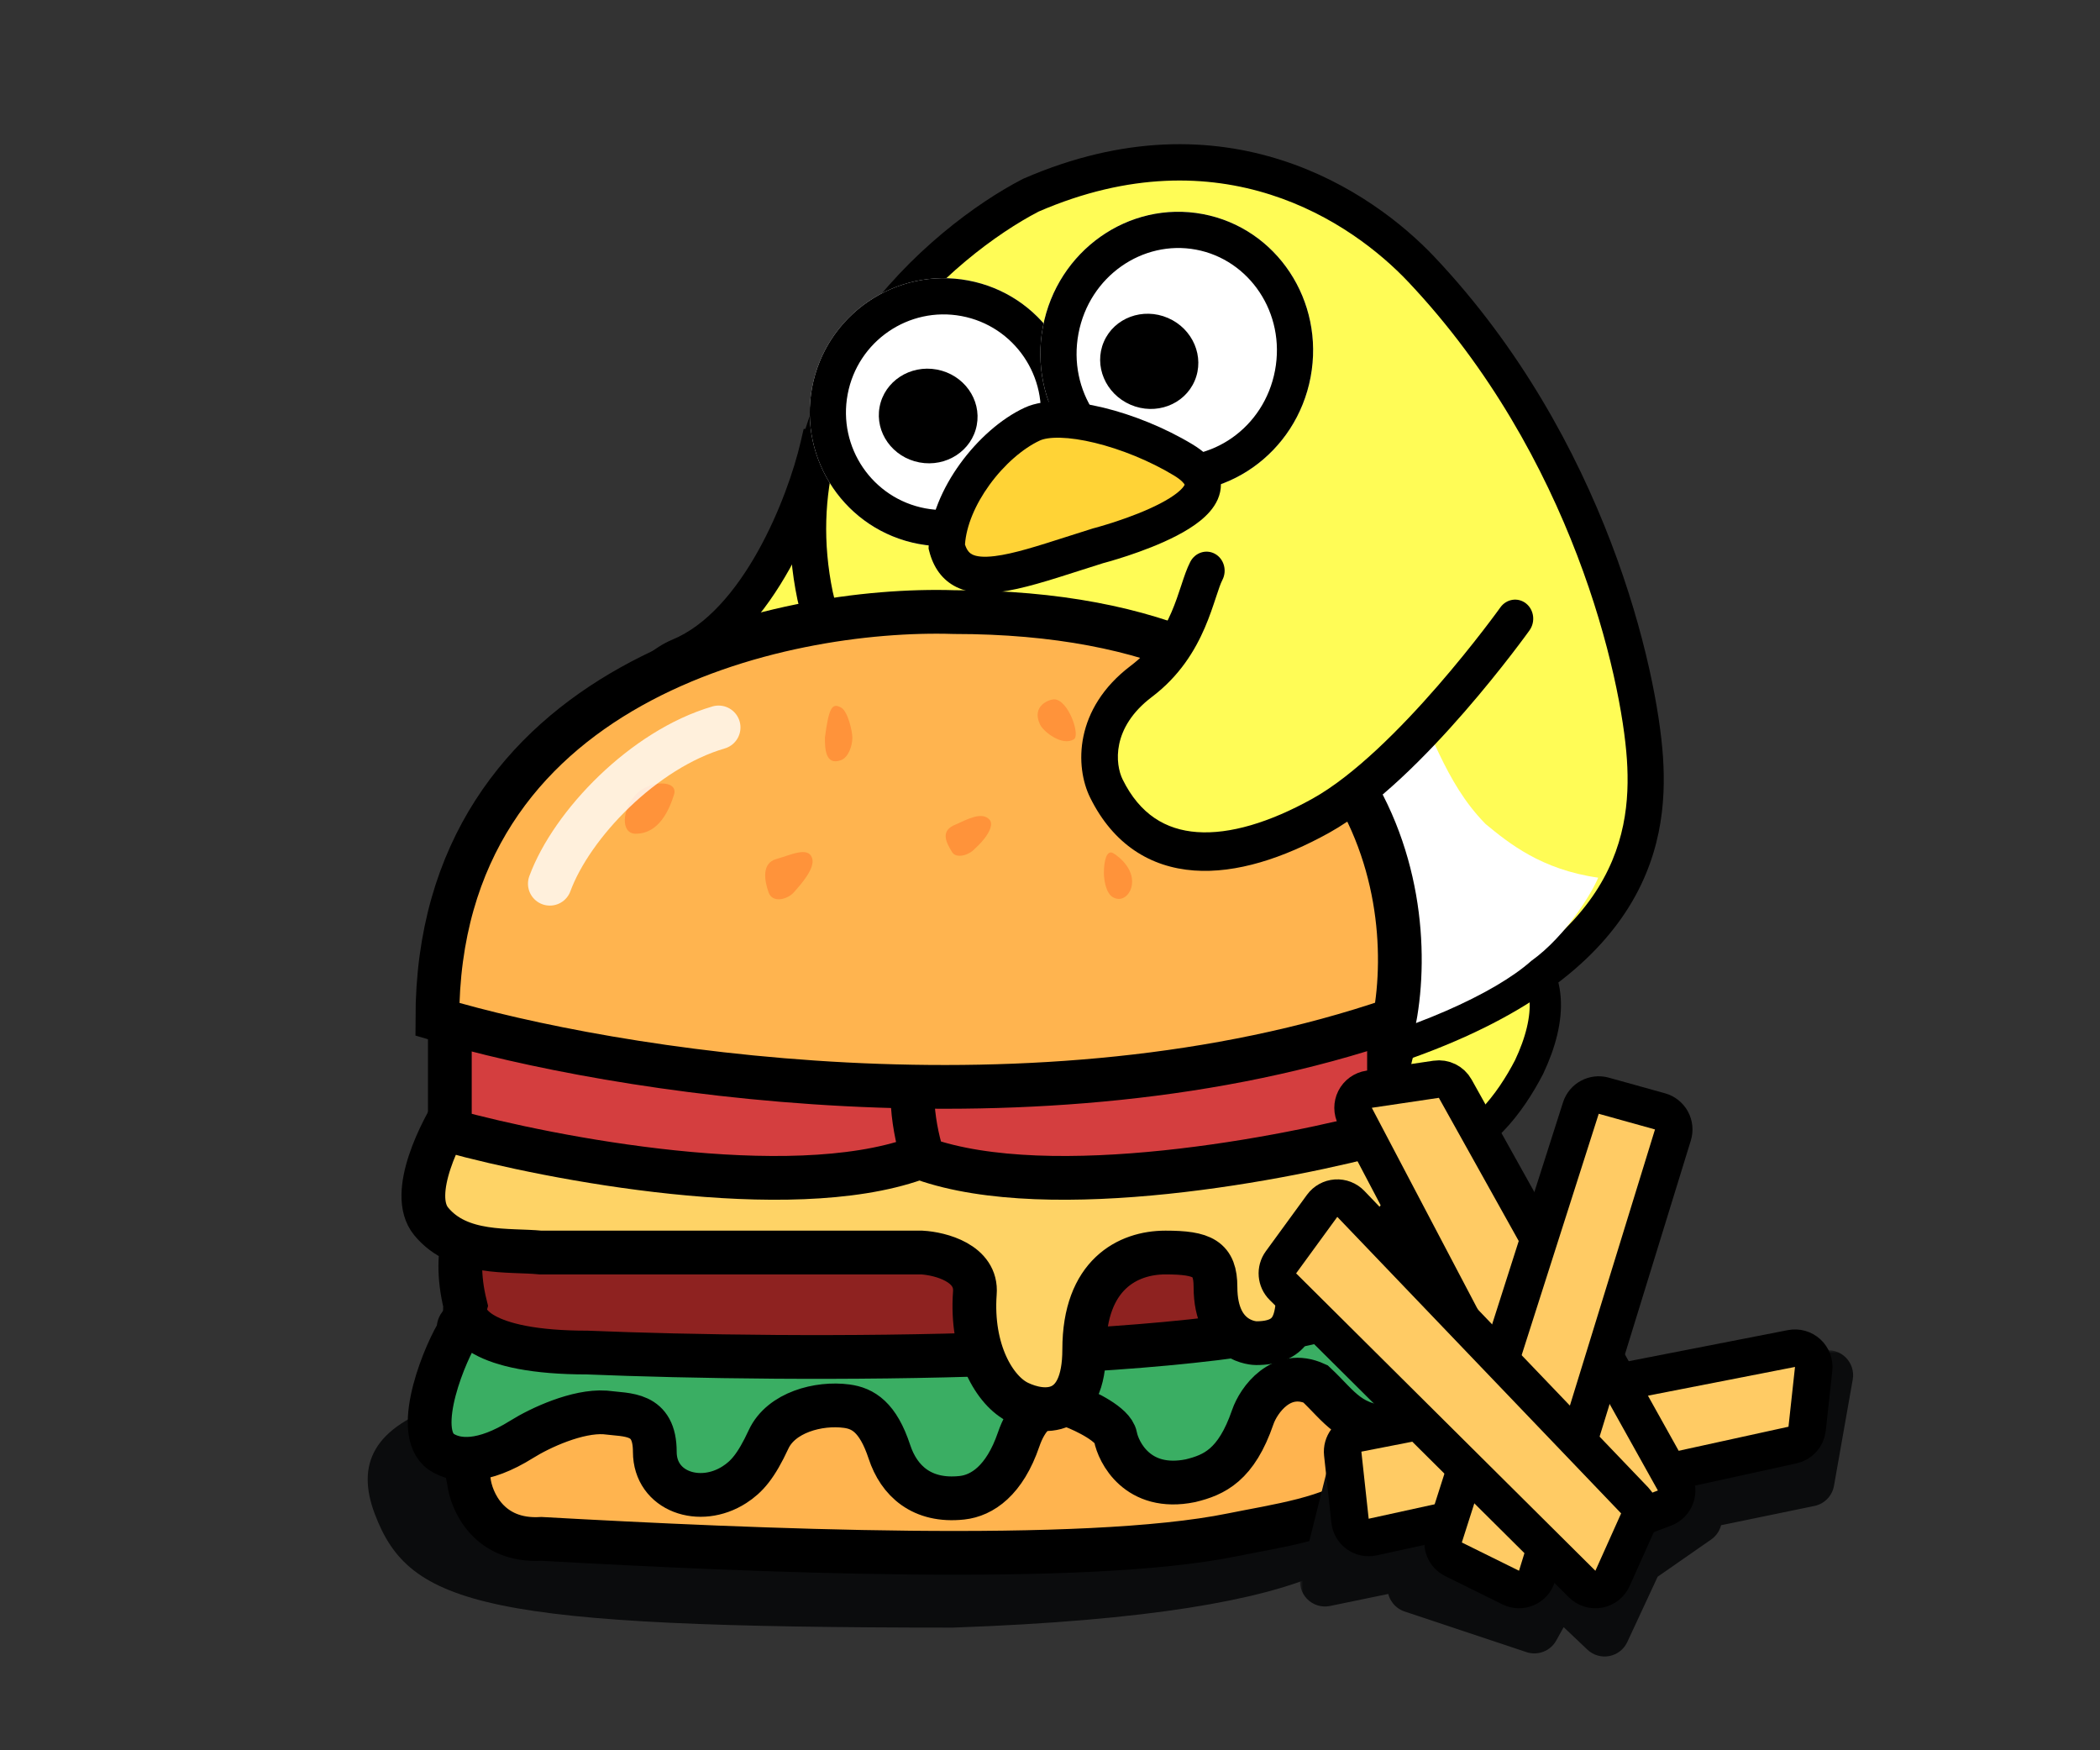 <svg width="336" height="280" viewBox="0 0 336 280" fill="none" xmlns="http://www.w3.org/2000/svg">
<rect x="0" y="0" width="336" height="280" fill="#333333" stroke="none"/>
<g clip-path="url(#clip0_2270_17406)">
<path d="M222.475 238.376C222.133 247.108 215.897 258.132 152.475 260.376C77.475 260.376 65.527 256.875 59.975 242.217C53.975 226.376 70.405 218.173 137.436 220.16C188.232 221.665 223.004 224.875 222.475 238.376Z" fill="#0B0C0D"/>
<path d="M108.693 104.998C121.424 99.743 128.804 80.442 130.903 71.449C152.767 70.803 164.073 94.534 164.034 105.491C162.306 118.351 142.083 126.327 131.28 128.227C122.245 129.815 107.922 129.063 103.289 123.239C96.309 114.464 104.304 106.818 108.693 104.998Z" fill="#FFFC56"/>
<path fill-rule="evenodd" clip-rule="evenodd" d="M128.587 68.621L130.813 68.555C142.942 68.197 152.041 74.638 157.978 82.357C163.847 89.988 166.953 99.27 166.931 105.506L166.93 105.694L166.905 105.881C165.854 113.703 159.324 119.528 152.516 123.475C145.567 127.503 137.482 130.077 131.787 131.079C126.988 131.923 120.848 132.142 115.249 131.383C112.444 131.002 109.686 130.364 107.263 129.383C104.86 128.41 102.602 127.025 101.023 125.039C98.971 122.46 97.902 119.804 97.685 117.177C97.469 114.564 98.114 112.188 99.154 110.177C101.179 106.266 104.833 103.463 107.579 102.324L107.584 102.322C113.044 100.068 117.666 94.623 121.257 88.209C124.804 81.874 127.085 75.061 128.082 70.788L128.587 68.621ZM133.146 74.368C131.864 78.992 129.594 85.184 126.313 91.043C122.507 97.841 117.074 104.673 109.805 107.674C108.162 108.356 105.626 110.285 104.301 112.844C103.667 114.07 103.348 115.365 103.459 116.709C103.569 118.042 104.118 119.632 105.556 121.44C106.293 122.366 107.562 123.259 109.431 124.016C111.278 124.764 113.535 125.307 116.019 125.644C120.999 126.32 126.538 126.121 130.774 125.376C135.881 124.478 143.309 122.114 149.604 118.464C155.962 114.778 160.377 110.251 161.136 105.286C161.086 100.542 158.556 92.604 153.386 85.882C148.602 79.662 141.838 74.831 133.146 74.368Z" fill="black"/>
<path d="M185.152 175.102C193.049 170.537 188.072 168.923 199.527 169.268C204.953 169.43 208.906 168.052 209.745 174.375C210.856 182.742 203.902 186.733 196.005 188.809C186.53 191.299 181.119 190.34 179.051 189.368C174.715 187.329 173.162 180.959 185.152 175.102Z" fill="#FFFC56"/>
<path fill-rule="evenodd" clip-rule="evenodd" d="M199.623 166.254C196.749 166.167 194.693 166.194 193.155 166.405L199.623 166.254ZM193.155 166.405C191.497 166.633 190.251 167.1 189.14 167.981L193.155 166.405ZM189.14 167.981C188.662 168.36 188.267 168.771 187.969 169.085L189.14 167.981ZM187.969 169.085C187.916 169.141 187.865 169.195 187.815 169.248L187.969 169.085ZM187.815 169.248C187.558 169.52 187.329 169.763 187.04 170.039L187.815 169.248ZM187.04 170.039C186.407 170.645 185.454 171.441 183.737 172.441L187.04 170.039ZM183.737 172.441C177.545 175.485 173.907 179.087 173.039 183.023C172.093 187.319 174.672 190.642 177.767 192.098C180.726 193.489 186.938 194.307 196.763 191.725C200.881 190.643 205.137 188.975 208.25 186.203C211.527 183.285 213.426 179.224 212.729 173.972C212.482 172.108 211.962 170.444 210.963 169.116C209.907 167.711 208.531 166.965 207.127 166.595C205.825 166.253 204.45 166.222 203.281 166.23C202.839 166.233 202.424 166.241 202.017 166.249C201.23 166.264 200.476 166.279 199.623 166.254M191.196 174.394C190.194 175.353 188.83 176.454 186.652 177.713L186.561 177.765L186.466 177.812C180.729 180.614 179.184 183.109 178.919 184.311C178.728 185.174 179.094 186.055 180.335 186.638L180.335 186.638C181.512 187.192 186.12 188.291 195.246 185.892C199.025 184.899 202.195 183.534 204.255 181.7C206.152 180.011 207.174 177.893 206.76 174.779C206.588 173.481 206.298 172.946 206.151 172.75C206.06 172.629 205.952 172.524 205.585 172.427C205.115 172.304 204.433 172.253 203.308 172.26C203.013 172.262 202.677 172.268 202.313 172.275C201.45 172.292 200.429 172.311 199.43 172.281L199.43 172.281C196.576 172.196 194.959 172.242 193.962 172.379C193.13 172.493 192.951 172.64 192.881 172.698C192.877 172.701 192.873 172.704 192.87 172.707C192.761 172.793 192.624 172.924 192.33 173.233C192.291 173.275 192.249 173.32 192.204 173.367C191.947 173.64 191.604 174.003 191.196 174.394Z" fill="black"/>
<path d="M222.549 173.633C224.153 164.409 226.843 160.949 224.912 153.177C232.139 148.268 236.53 147.378 242.518 151.51C248.506 155.643 248.348 162.889 244.657 170.695C241.737 176.36 236.482 183.533 229.946 184.018C221.653 184.634 221.357 176.773 222.549 173.633Z" fill="#FFFC56" stroke="black" stroke-width="5"/>
<path d="M130.422 95.323C123.388 61.528 150.998 38.421 164.933 31.228C195.673 17.872 217.883 32.987 227.463 43.142C254.311 71.602 262.297 107.779 263.194 121.325C264.092 134.871 260.75 155.494 219.484 168.367C199.597 173.224 194.03 174.003 182.76 175.025C157.584 177.309 149.8 159.42 147.862 146.857C143.557 118.946 133.976 110.714 130.422 95.323Z" fill="#FFFC56"/>
<path fill-rule="evenodd" clip-rule="evenodd" d="M163.779 28.57C196.059 14.544 219.517 30.502 229.565 41.153C256.998 70.232 265.153 107.118 266.081 121.136C266.553 128.263 265.924 137.554 259.525 146.757C253.153 155.92 241.348 164.584 220.345 171.136L220.259 171.163L220.171 171.184C200.18 176.067 194.468 176.874 183.022 177.913C169.63 179.127 160.479 174.959 154.475 168.481C148.594 162.135 146.017 153.883 145.001 147.299C142.898 133.665 139.522 124.886 136.223 117.59C135.539 116.076 134.844 114.6 134.156 113.14C131.564 107.638 129.073 102.349 127.601 95.976L127.594 95.945L127.588 95.914C123.869 78.044 129.343 63.008 137.457 51.617C145.531 40.283 156.297 32.425 163.605 28.653L163.691 28.608L163.779 28.57ZM166.174 33.849C159.548 37.288 149.595 44.562 142.17 54.985C134.759 65.388 129.946 78.792 133.247 94.704C134.567 100.402 136.724 104.987 139.261 110.385C139.979 111.911 140.727 113.502 141.496 115.202C144.953 122.848 148.519 132.14 150.721 146.417C151.644 152.397 153.927 159.37 158.716 164.539C163.383 169.575 170.713 173.209 182.497 172.14C193.575 171.135 198.997 170.387 218.708 165.574C238.915 159.257 249.391 151.184 254.775 143.442C260.138 135.729 260.731 127.935 260.306 121.516C259.44 108.442 251.624 72.974 225.359 45.133C216.257 35.485 195.327 21.23 166.174 33.849Z" fill="black"/>
<path d="M163.519 168.715C168.743 162.913 168.949 157.564 169.361 146.867L169.361 146.867C169.643 139.556 165.776 128.64 169.281 118.378C168.798 112.712 183.513 101.592 200.479 100.054C204.797 100.153 215.539 98.74 225.293 111.239C228.993 115.98 230.868 124.905 237.693 131.82C241.427 134.9 246.622 139.115 255.709 140.406C254.818 142.597 250.686 149.658 245.01 153.718C239.173 158.914 226.036 164.927 209.49 168.833C205.951 169.809 197.973 171.6 194.241 171.765C186.941 172.581 185.156 172.096 182.56 172.422C179.964 172.749 168.283 173.406 163.519 168.715Z" fill="white"/>
<path d="M171.961 69.887C169.767 81.524 158.581 89.193 146.975 87.016C135.369 84.838 127.739 73.639 129.933 62.001C132.127 50.364 143.314 42.695 154.919 44.872C166.525 47.05 174.155 58.249 171.961 69.887Z" fill="white"/>
<path fill-rule="evenodd" clip-rule="evenodd" d="M148.048 81.323C156.494 82.908 164.664 77.328 166.268 68.819C167.872 60.309 162.292 52.149 153.846 50.564C145.4 48.98 137.23 54.56 135.626 63.069C134.022 71.579 139.602 79.739 148.048 81.323ZM146.975 87.016C158.581 89.193 169.767 81.524 171.961 69.887C174.155 58.249 166.525 47.05 154.919 44.872C143.314 42.695 132.127 50.364 129.933 62.001C127.739 73.639 135.369 84.838 146.975 87.016Z" fill="black"/>
<path d="M209.696 60.335C207.398 72.525 195.947 80.607 184.119 78.388C172.291 76.169 164.565 64.488 166.863 52.298C169.161 40.108 180.612 32.026 192.44 34.245C204.268 36.464 211.994 48.145 209.696 60.335Z" fill="white"/>
<path fill-rule="evenodd" clip-rule="evenodd" d="M185.192 72.696C193.714 74.295 202.267 68.477 204.003 59.267C205.739 50.056 199.889 41.536 191.367 39.937C182.844 38.338 174.292 44.156 172.556 53.366C170.82 62.576 176.669 71.097 185.192 72.696ZM184.119 78.388C195.947 80.607 207.398 72.525 209.696 60.335C211.994 48.145 204.268 36.464 192.44 34.245C180.612 32.026 169.161 40.108 166.863 52.298C164.565 64.488 172.291 76.169 184.119 78.388Z" fill="black"/>
<path d="M156.284 68.009C155.511 72.111 151.405 74.782 147.113 73.976C142.82 73.169 139.966 69.19 140.738 65.088C141.511 60.986 145.617 58.314 149.909 59.12C154.202 59.927 157.056 63.906 156.284 68.009Z" fill="black"/>
<path d="M191.14 60.936C189.489 64.77 184.899 66.476 180.888 64.748C176.876 63.019 174.963 58.51 176.615 54.676C178.266 50.842 182.856 49.136 186.867 50.864C190.878 52.593 192.791 57.102 191.14 60.936Z" fill="black"/>
<path d="M175.721 87.304C175.721 87.304 201.166 80.727 189.295 73.565C181.037 68.582 169.793 65.699 165.164 67.845C158.663 70.858 151.712 79.701 151.481 87.447C153.492 95.341 162.893 91.295 175.721 87.304Z" fill="#FFD336"/>
<path fill-rule="evenodd" clip-rule="evenodd" d="M170.63 85.88C171.966 85.452 173.377 85 174.863 84.537L174.931 84.516L174.998 84.499L174.998 84.499L174.999 84.499L175 84.499L175.009 84.496L175.055 84.484C175.096 84.473 175.161 84.456 175.246 84.433C175.417 84.386 175.671 84.316 175.992 84.223C176.635 84.038 177.546 83.764 178.604 83.414C180.742 82.706 183.385 81.717 185.624 80.55C186.744 79.967 187.69 79.377 188.4 78.805C189.14 78.208 189.439 77.777 189.533 77.565C189.539 77.55 189.544 77.541 189.548 77.535C189.545 77.535 189.542 77.532 189.539 77.525C189.445 77.341 189.057 76.803 187.797 76.043C183.926 73.707 179.324 71.852 175.181 70.844C173.113 70.341 171.226 70.066 169.65 70.026C168.026 69.985 166.962 70.2 166.379 70.471C163.682 71.721 160.679 74.309 158.315 77.568C156.051 80.689 154.603 84.107 154.397 87.108C154.731 88.147 155.185 88.516 155.589 88.714C156.207 89.017 157.301 89.192 159.189 88.957C162.194 88.583 165.964 87.375 170.63 85.88ZM176.517 90.087C175.255 90.48 174 90.883 172.763 91.281C167.993 92.813 163.496 94.257 159.899 94.705C157.583 94.993 155.147 94.95 153.036 93.916C150.757 92.799 149.34 90.777 148.675 88.163L148.574 87.769L148.586 87.362C148.724 82.717 150.839 78.015 153.627 74.171C156.422 70.318 160.145 66.978 163.948 65.216C165.679 64.413 167.757 64.184 169.802 64.236C171.894 64.289 174.202 64.644 176.555 65.216C181.256 66.359 186.406 68.436 190.793 71.083C192.502 72.114 193.915 73.348 194.702 74.894C195.565 76.591 195.515 78.35 194.832 79.898C194.209 81.31 193.117 82.438 192.034 83.311C190.921 84.209 189.614 85.001 188.295 85.687C185.658 87.061 182.682 88.163 180.42 88.912C179.277 89.29 178.293 89.587 177.591 89.789C177.24 89.89 176.958 89.968 176.762 90.021C176.664 90.048 176.587 90.069 176.533 90.083L176.517 90.087Z" fill="black"/>
<path d="M75.004 236.838C72.87 226.865 75.651 220.994 77.308 220.305C80.476 217.862 86.294 219.184 88.807 220.15C134.906 227.129 189.035 221.966 210.337 219.512C216.725 218.626 218.045 222.373 218.89 226.411C219.735 230.448 222.476 234.961 218.045 238.91C213.614 242.859 203.976 244.144 197.12 245.544C173.476 250.373 120.326 248.061 86.631 246.182C78.237 246.695 75.382 240.166 75.004 236.838Z" fill="#FFB44F" stroke="black" stroke-width="7"/>
<path d="M70.604 232.255C65.843 228.916 71.492 215.775 73.475 212.877C69.813 205.643 165.025 207.344 212.024 207.343C218.25 205.395 221.489 207.193 224.975 212.877C232.489 222.268 228.475 228.377 222.975 228.377C215.975 228.377 214.443 225.087 210.475 221.377C204.982 218.873 201.361 224.024 200.446 226.69C197.807 234.377 194.29 235.95 190.475 236.877C181.975 238.602 178.93 232.255 178.472 229.82C178.106 227.873 173.742 225.763 171.606 224.951C166.478 223.282 164.06 227.125 162.992 230.255C160.732 236.877 157.125 239.254 153.921 239.602C147.475 240.302 143.829 236.877 142.307 232.255C140.475 226.69 138.07 225.299 135.475 224.951C130.975 224.348 124.975 225.951 122.975 230.255C120.975 234.559 119.486 236.24 117.503 237.515C111.975 241.068 104.769 238.602 104.769 232.255C104.769 225.908 100.445 226.415 96.782 225.951C92.388 225.673 86.477 228.377 83.475 230.255C77.249 234.15 73.046 233.878 70.604 232.255Z" fill="#3AAE63" stroke="black" stroke-width="7"/>
<path d="M74.476 208.874C72.076 199.274 75.476 193.874 77.476 192.374C77.476 186.773 92.142 187.707 99.476 188.874C139.076 198.473 183.976 192.874 201.476 188.874C209.476 186.074 216.143 187.707 218.476 188.874C225.276 197.674 221.309 205.874 218.476 208.874C196.876 218.074 126.476 217.707 93.976 216.374C76.776 216.374 73.809 211.374 74.476 208.874Z" fill="#8E2220" stroke="black" stroke-width="7"/>
<path d="M68.975 195.372C65.376 190.972 70.475 180.872 73.475 176.372C160.675 189.172 203.476 181.706 213.976 176.372C223.176 174.372 225.809 182.539 225.976 186.872C226.418 198.373 215.421 199.98 212.476 200.372C203.476 201.573 212.476 214.873 200.976 214.873C200.976 214.873 194.476 214.873 194.476 205.873C194.476 201.361 192.476 200.372 186.476 200.372C180.476 200.372 173.476 203.873 173.476 215.872C173.476 226.873 166.809 226.206 162.976 224.372C159.142 222.539 155.309 216.039 155.976 206.872C156.376 202.072 150.476 200.539 147.476 200.372H86.475C81.475 199.872 73.475 200.872 68.975 195.372Z" fill="#FED366" stroke="black" stroke-width="7"/>
<path d="M71.976 180.875V159.875C107.176 170.675 136.309 169.042 146.476 166.875C149.676 172.475 147.809 181.542 146.476 185.375C126.076 192.575 88.309 185.375 71.976 180.875Z" fill="#D43E3F" stroke="black" stroke-width="7"/>
<path d="M222.242 180.875V159.875C187.042 170.675 157.909 169.042 147.742 166.875C144.542 172.475 146.409 181.542 147.742 185.375C168.142 192.575 205.909 185.375 222.242 180.875Z" fill="#D43E3F" stroke="black" stroke-width="7"/>
<path d="M223.126 163.06C166.061 182.647 97.249 171.221 69.976 163.06C69.976 108.849 125.082 97.045 152.635 97.919C218.762 97.919 227.182 141.347 223.126 163.06Z" fill="#FFB44F" stroke="black" stroke-width="7"/>
<path d="M101.723 127.104C99.527 129.463 99.243 133.375 101.723 133.375C105.475 133.375 107.115 129.463 107.847 127.104C108.579 124.745 103.919 124.745 101.723 127.104Z" fill="#FF933A"/>
<path d="M124.212 137.422C121.881 138.076 122.262 140.758 122.975 142.76C123.612 144.547 126.012 143.875 127.005 142.76L127.02 142.744C128.217 141.4 130.473 138.868 129.933 137.257C129.303 135.375 126.544 136.768 124.212 137.422Z" fill="#FF933A"/>
<path d="M131.986 117.997C132.612 113.191 133.144 112.39 134.571 113.191C135.692 113.82 136.378 117.036 136.378 117.997C136.378 119.375 135.721 121.171 134.571 121.601C132.002 122.562 131.986 119.599 131.986 117.997Z" fill="#FF933A"/>
<path d="M166.402 115.895C164.975 112.875 167.927 111.875 168.641 111.875C170.975 111.875 172.975 117.875 171.755 118.297C169.975 119.375 166.975 117.108 166.402 115.895Z" fill="#FF933A"/>
<path d="M152.975 131.875C150.406 132.836 151.309 134.667 152.34 136.326C152.991 137.375 154.975 136.875 156 135.753C158.332 133.607 158.975 131.875 158.344 131.149C157.131 129.757 154.76 131.074 152.975 131.875Z" fill="#FF933A"/>
<path d="M197.386 132.923C194.817 128.118 198.475 128.375 200.598 129.69C200.598 129.69 202.343 130.627 202.739 131.722C203.135 132.817 203.616 134.875 201.475 134.875C199.762 134.875 198.162 134.375 197.386 132.923Z" fill="#FF933A"/>
<path d="M176.622 139.615C176.622 140.809 176.975 142.943 178.086 143.547C179.533 144.333 180.701 143.156 181.014 141.974C181.746 139.208 179.078 137.025 178.086 136.47C177.093 135.916 176.622 137.664 176.622 139.615Z" fill="#FF933A"/>
<path opacity="0.8" d="M114.976 116.372C102.976 119.873 91.476 131.872 87.976 141.372" stroke="white" stroke-width="7" stroke-linecap="round"/>
<mask id="path-27-outside-1_2270_17406" maskUnits="userSpaceOnUse" x="207.999" y="215.996" width="89" height="50" fill="black">
<rect fill="white" x="207.999" y="215.996" width="89" height="50"/>
<path fill-rule="evenodd" clip-rule="evenodd" d="M269.928 241.037L289.499 236.996L292.499 219.996L258.469 226.713L257.499 225.501L254.661 227.465L216.499 234.997L211.999 252.997L225.618 250.185L225.999 254.001L245.499 260.501L249.195 253.849L256.737 260.999L261.931 249.834L262.018 249.596L271.499 243L269.928 241.037ZM249.192 245.318L245.126 246.158L246.249 246.278L249.192 245.318Z"/>
</mask>
<path fill-rule="evenodd" clip-rule="evenodd" d="M269.928 241.037L289.499 236.996L292.499 219.996L258.469 226.713L257.499 225.501L254.661 227.465L216.499 234.997L211.999 252.997L225.618 250.185L225.999 254.001L245.499 260.501L249.195 253.849L256.737 260.999L261.931 249.834L262.018 249.596L271.499 243L269.928 241.037ZM249.192 245.318L245.126 246.158L246.249 246.278L249.192 245.318Z" fill="#0B0C0D"/>
<path d="M289.499 236.996L290.308 240.914C291.913 240.582 293.153 239.305 293.438 237.691L289.499 236.996ZM269.928 241.037L269.12 237.119C267.757 237.401 266.638 238.37 266.166 239.679C265.694 240.989 265.936 242.449 266.805 243.536L269.928 241.037ZM292.499 219.996L296.438 220.691C296.667 219.392 296.241 218.063 295.299 217.139C294.356 216.216 293.019 215.816 291.724 216.072L292.499 219.996ZM258.469 226.713L255.346 229.212C256.278 230.377 257.78 230.926 259.244 230.637L258.469 226.713ZM257.499 225.501L260.623 223.002C259.31 221.361 256.951 221.015 255.223 222.211L257.499 225.501ZM254.661 227.465L255.435 231.389C255.974 231.283 256.485 231.066 256.937 230.754L254.661 227.465ZM216.499 234.997L215.724 231.073C214.204 231.373 212.994 232.524 212.618 234.027L216.499 234.997ZM211.999 252.997L208.118 252.027C207.785 253.362 208.16 254.774 209.113 255.766C210.065 256.759 211.461 257.193 212.808 256.915L211.999 252.997ZM225.618 250.185L229.598 249.787C229.485 248.66 228.899 247.633 227.986 246.962C227.073 246.291 225.918 246.039 224.809 246.268L225.618 250.185ZM225.999 254.001L222.019 254.399C222.176 255.968 223.239 257.298 224.734 257.796L225.999 254.001ZM245.499 260.501L244.234 264.296C246.06 264.905 248.061 264.127 248.996 262.444L245.499 260.501ZM249.195 253.849L251.947 250.946C251.05 250.095 249.81 249.707 248.588 249.895C247.365 250.083 246.299 250.825 245.699 251.906L249.195 253.849ZM256.737 260.999L253.985 263.902C254.919 264.787 256.222 265.169 257.486 264.928C258.75 264.687 259.821 263.853 260.364 262.686L256.737 260.999ZM261.931 249.834L265.558 251.521C265.607 251.416 265.652 251.308 265.691 251.198L261.931 249.834ZM262.018 249.596L259.734 246.312C259.055 246.784 258.539 247.455 258.258 248.232L262.018 249.596ZM271.499 243L273.783 246.284C274.692 245.651 275.299 244.67 275.458 243.575C275.617 242.479 275.314 241.366 274.623 240.501L271.499 243ZM249.192 245.318L250.432 249.121C252.45 248.463 253.603 246.343 253.058 244.292C252.514 242.241 250.462 240.972 248.384 241.401L249.192 245.318ZM245.126 246.158L244.317 242.24C242.388 242.639 241.036 244.383 241.131 246.351C241.226 248.319 242.741 249.925 244.7 250.135L245.126 246.158ZM246.249 246.278L245.823 250.255C246.384 250.315 246.952 250.256 247.489 250.081L246.249 246.278ZM288.69 233.079L269.12 237.119L270.737 244.954L290.308 240.914L288.69 233.079ZM288.56 219.301L285.56 236.301L293.438 237.691L296.438 220.691L288.56 219.301ZM259.244 230.637L293.274 223.92L291.724 216.072L257.695 222.789L259.244 230.637ZM254.376 227.999L255.346 229.212L261.593 224.214L260.623 223.002L254.376 227.999ZM256.937 230.754L259.775 228.79L255.223 222.211L252.385 224.175L256.937 230.754ZM217.274 238.921L255.435 231.389L253.886 223.54L215.724 231.073L217.274 238.921ZM215.88 253.967L220.38 235.967L212.618 234.027L208.118 252.027L215.88 253.967ZM224.809 246.268L211.19 249.08L212.808 256.915L226.426 254.103L224.809 246.268ZM229.979 253.603L229.598 249.787L221.637 250.583L222.019 254.399L229.979 253.603ZM246.764 256.707L227.264 250.207L224.734 257.796L244.234 264.296L246.764 256.707ZM245.699 251.906L242.003 258.559L248.996 262.444L252.692 255.791L245.699 251.906ZM246.443 256.751L253.985 263.902L259.489 258.096L251.947 250.946L246.443 256.751ZM260.364 262.686L265.558 251.521L258.305 248.147L253.111 259.311L260.364 262.686ZM265.691 251.198L265.778 250.96L258.258 248.232L258.171 248.47L265.691 251.198ZM269.215 239.716L259.734 246.312L264.302 252.879L273.783 246.284L269.215 239.716ZM266.805 243.536L268.376 245.499L274.623 240.501L273.052 238.538L266.805 243.536ZM248.384 241.401L244.317 242.24L245.935 250.075L250.001 249.235L248.384 241.401ZM244.7 250.135L245.823 250.255L246.675 242.301L245.553 242.18L244.7 250.135ZM247.952 241.515L245.009 242.475L247.489 250.081L250.432 249.121L247.952 241.515Z" fill="#0B0C0D" mask="url(#path-27-outside-1_2270_17406)"/>
<path d="M286.8 231.17C288.058 230.895 289 229.846 289.14 228.565L290.183 219.001C290.287 218.053 289.933 217.112 289.231 216.467C288.529 215.821 287.562 215.548 286.626 215.731L217.244 229.281C215.714 229.58 214.668 231.001 214.836 232.55L216.005 243.283C216.098 244.13 216.545 244.897 217.237 245.394C217.928 245.892 218.798 246.071 219.63 245.889L286.8 231.17Z" fill="#FFCB64" stroke="black" stroke-width="6" stroke-linecap="round" stroke-linejoin="round"/>
<path d="M232.837 174.162C232.229 173.073 231.011 172.473 229.777 172.657L219.048 174.25C218.086 174.393 217.253 174.993 216.813 175.86C216.373 176.727 216.381 177.753 216.833 178.614L251.273 244.109C251.977 245.449 253.569 246.054 254.985 245.521L266.321 241.251C267.138 240.944 267.78 240.295 268.081 239.475C268.381 238.655 268.309 237.745 267.883 236.982L232.837 174.162Z" fill="#FFCB64" stroke="black" stroke-width="6" stroke-linecap="round" stroke-linejoin="round"/>
<path d="M252.939 177.264C253.429 175.728 255.047 174.854 256.601 175.287L265.603 177.791C266.383 178.008 267.043 178.532 267.431 179.243C267.82 179.953 267.904 180.791 267.666 181.565L245.91 252.163C245.651 253.004 245.037 253.688 244.229 254.036C243.421 254.383 242.502 254.359 241.714 253.969L232.564 249.447C231.234 248.789 230.584 247.258 231.035 245.844L252.939 177.264Z" fill="#FFCB64" stroke="black" stroke-width="6" stroke-linecap="round" stroke-linejoin="round"/>
<path d="M261.549 240.028C262.393 240.911 262.619 242.217 262.119 243.331L257.998 252.513C257.595 253.411 256.777 254.055 255.809 254.234C254.84 254.414 253.845 254.107 253.147 253.413L205.263 205.834C204.212 204.79 204.081 203.136 204.953 201.939L211.544 192.901C212.068 192.183 212.882 191.735 213.768 191.675C214.654 191.616 215.521 191.953 216.135 192.594L261.549 240.028Z" fill="#FFCB64" stroke="black" stroke-width="6" stroke-linecap="round" stroke-linejoin="round"/>
<path d="M177.206 124.339C175.415 120.716 175.154 113.164 183.277 107.109C191.399 101.055 192.968 90.176 194.797 86.85L245.286 93.421C245.286 93.421 227.032 119.733 212.318 127.912C197.605 136.092 183.583 137.24 177.206 124.339Z" fill="#FFFC56"/>
<path fill-rule="evenodd" clip-rule="evenodd" d="M244.156 96.53C245.445 97.542 245.698 99.471 244.721 100.839L242.51 99.104C244.721 100.839 244.721 100.839 244.721 100.839L244.705 100.861L244.665 100.917C244.631 100.965 244.58 101.035 244.514 101.126C244.382 101.308 244.189 101.572 243.939 101.91C243.439 102.585 242.713 103.555 241.798 104.741C239.97 107.11 237.381 110.355 234.339 113.853C228.333 120.76 220.277 128.989 212.688 133.208C205.348 137.288 197.814 139.749 191.05 139.257C184.072 138.75 178.133 135.101 174.423 127.597C171.987 122.669 171.839 113.367 180.928 106.497C184.289 103.957 186.17 100.87 187.433 97.941C188.074 96.454 188.548 95.028 188.995 93.673C189.016 93.609 189.037 93.546 189.058 93.481C189.454 92.28 189.9 90.926 190.449 89.874C191.232 88.375 193.013 87.812 194.429 88.618C195.845 89.423 196.359 91.291 195.577 92.79C195.295 93.33 195.006 94.181 194.527 95.633C194.084 96.976 193.53 98.652 192.763 100.431C191.211 104.032 188.756 108.126 184.309 111.487C177.784 116.419 178.431 122.284 179.627 124.704C182.384 130.281 186.505 132.746 191.521 133.11C196.75 133.49 203.142 131.579 209.998 127.767C216.606 124.094 224.072 116.583 230.038 109.723C232.982 106.337 235.493 103.191 237.267 100.892C238.153 99.743 238.854 98.807 239.331 98.162C239.57 97.839 239.752 97.59 239.874 97.422C239.935 97.338 239.981 97.275 240.011 97.233L240.044 97.187L240.053 97.175C240.053 97.175 240.052 97.175 240.053 97.175C241.03 95.807 242.867 95.518 244.156 96.53Z" fill="black"/>
</g>
<defs>
<clipPath id="clip0_2270_17406">
<rect width="336" height="280" fill="white"/>
</clipPath>
</defs>
</svg>
